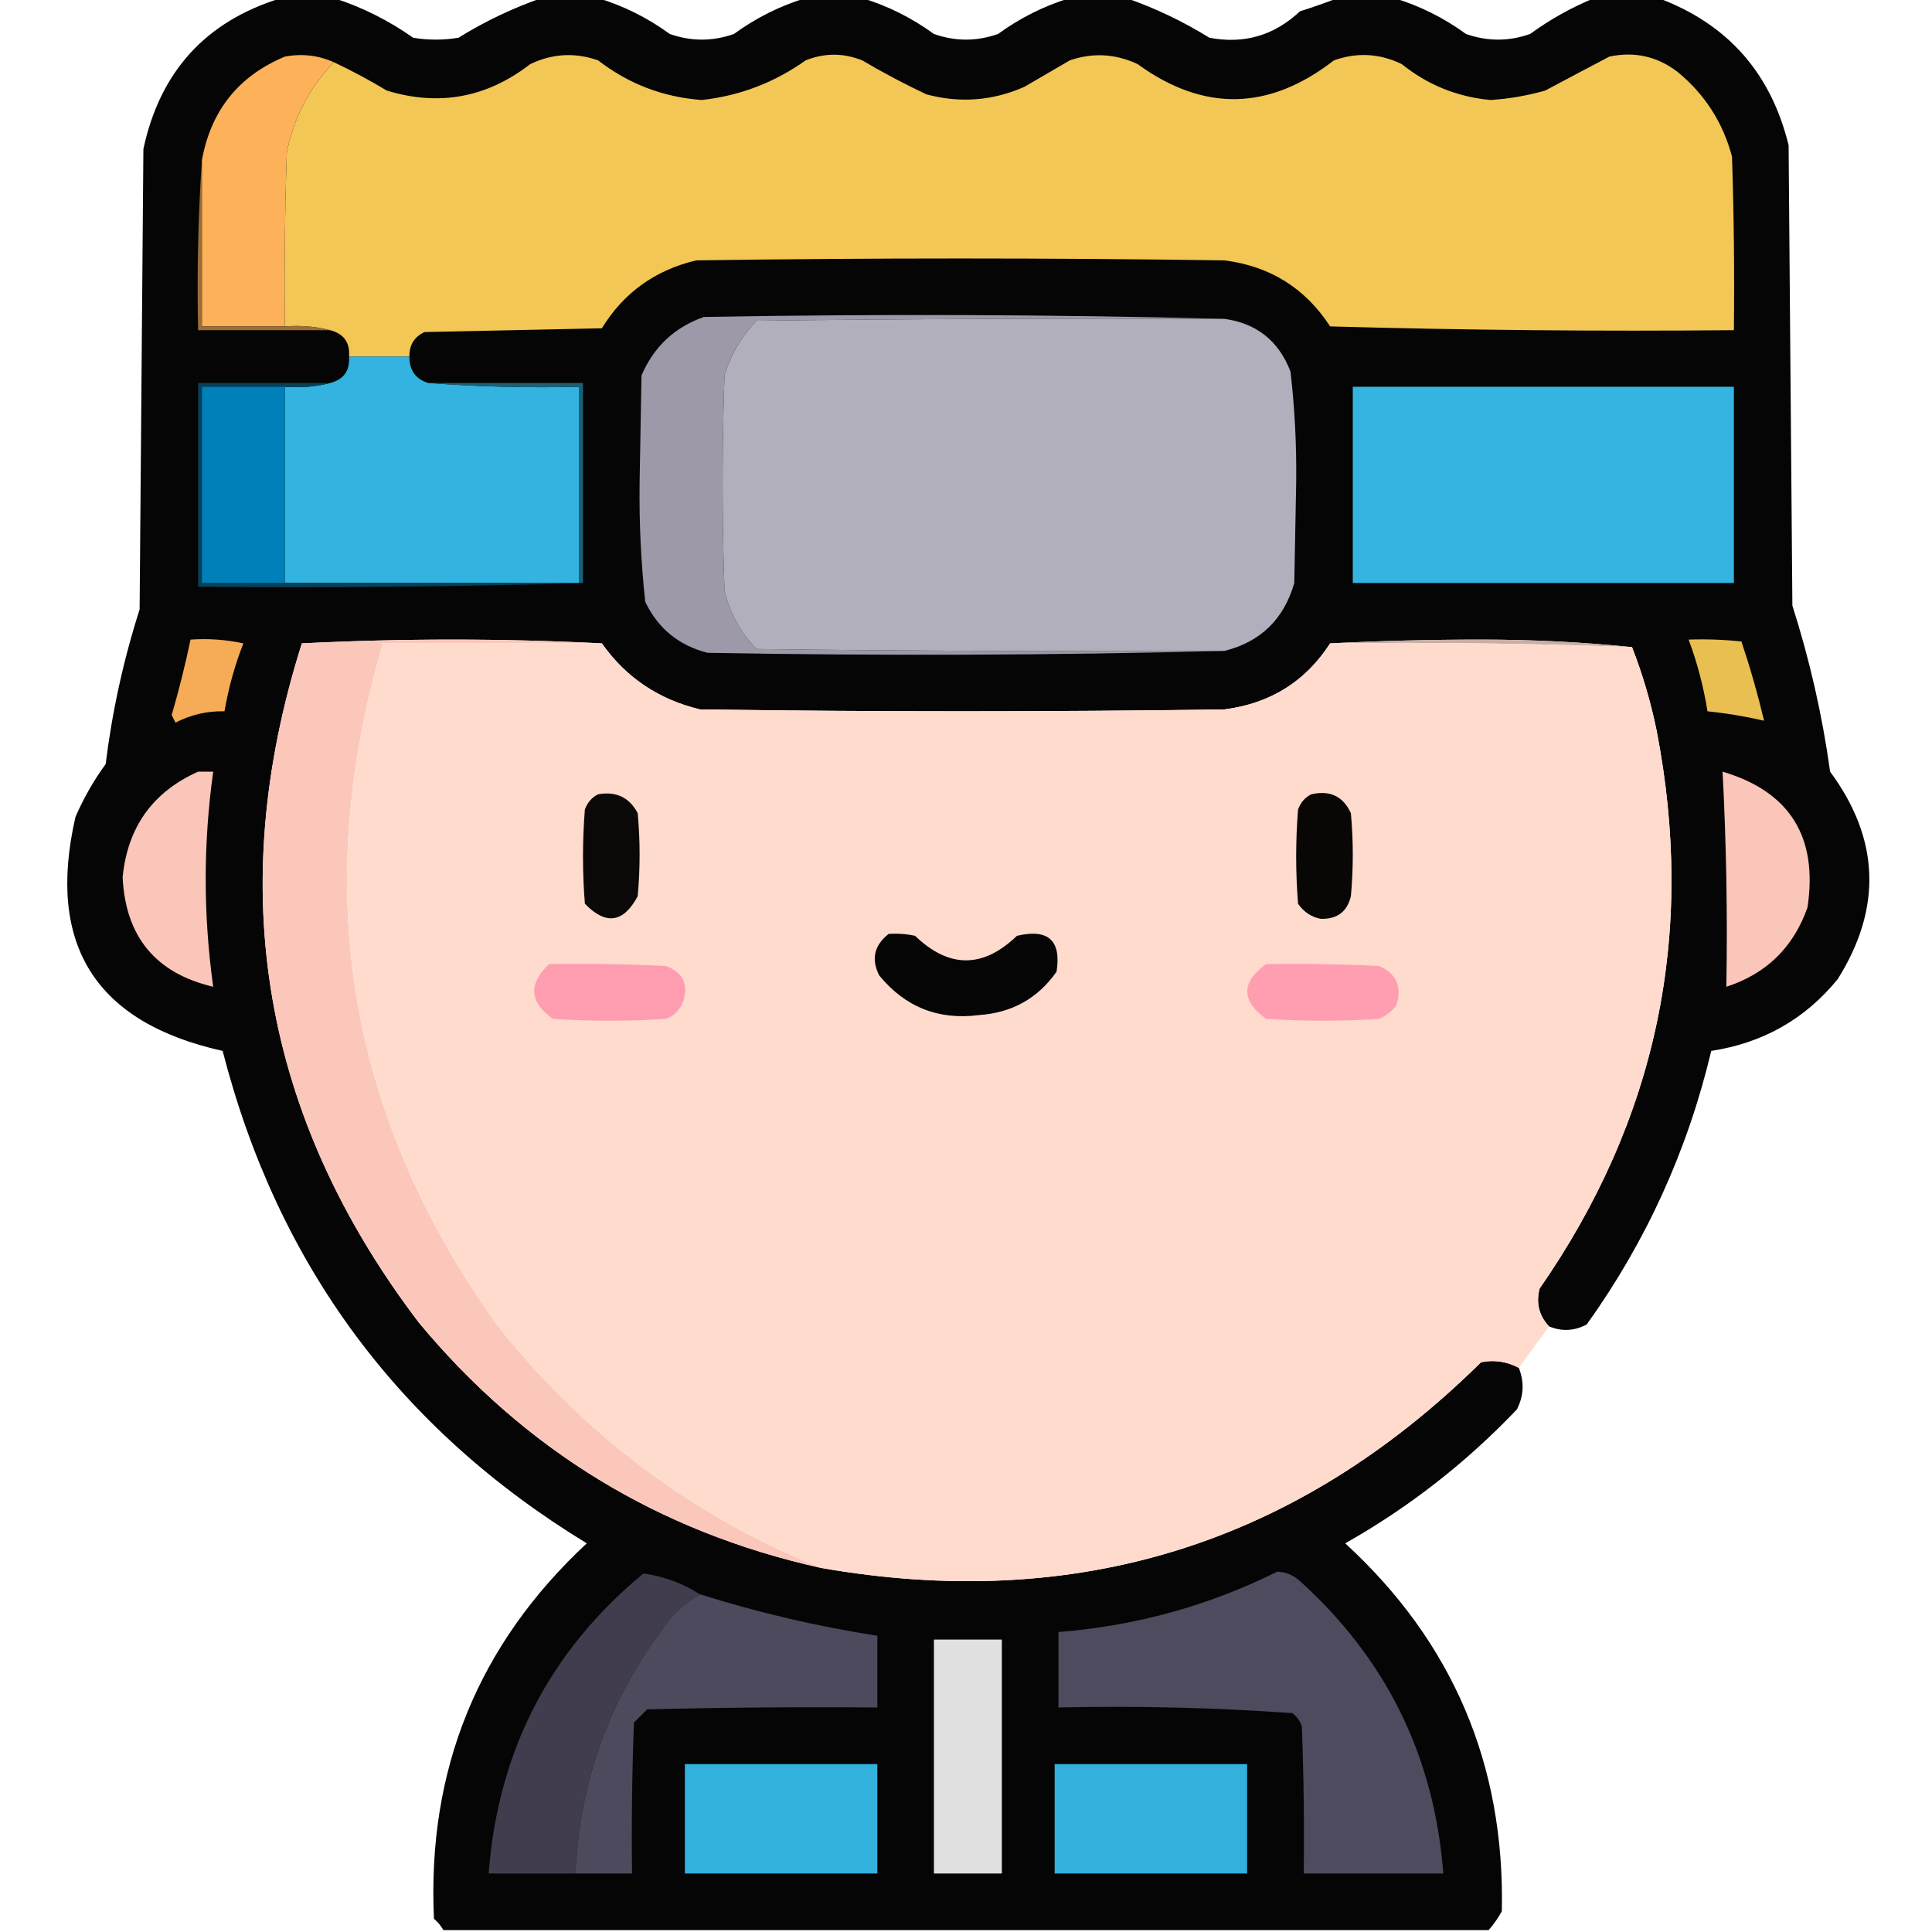 <?xml version="1.0" encoding="UTF-8"?>
<!DOCTYPE svg PUBLIC "-//W3C//DTD SVG 1.1//EN" "http://www.w3.org/Graphics/SVG/1.1/DTD/svg11.dtd">
<svg xmlns="http://www.w3.org/2000/svg" version="1.1" width="512px" height="512px" style="shape-rendering:geometricPrecision; text-rendering:geometricPrecision; image-rendering:optimizeQuality; fill-rule:evenodd; clip-rule:evenodd" xmlns:xlink="http://www.w3.org/1999/xlink">
<g><path style="opacity:0.983" fill="#020202" d="M 74.5,-0.5 C 79.167,-0.5 83.833,-0.5 88.5,-0.5C 95.955,1.894 102.955,5.394 109.5,10C 113.5,10.667 117.5,10.667 121.5,10C 128.509,5.661 135.842,2.161 143.5,-0.5C 148.5,-0.5 153.5,-0.5 158.5,-0.5C 165.288,1.561 171.622,4.727 177.5,9C 183.167,11 188.833,11 194.5,9C 200.378,4.727 206.712,1.561 213.5,-0.5C 218.5,-0.5 223.5,-0.5 228.5,-0.5C 235.288,1.561 241.622,4.727 247.5,9C 253.167,11 258.833,11 264.5,9C 270.378,4.727 276.712,1.561 283.5,-0.5C 288.5,-0.5 293.5,-0.5 298.5,-0.5C 306.127,2.145 313.46,5.645 320.5,10C 329.68,11.745 337.68,9.411 344.5,3C 347.98,1.897 351.313,0.731 354.5,-0.5C 359.5,-0.5 364.5,-0.5 369.5,-0.5C 376.288,1.561 382.622,4.727 388.5,9C 394.167,11 399.833,11 405.5,9C 410.863,5.102 416.53,1.935 422.5,-0.5C 428.167,-0.5 433.833,-0.5 439.5,-0.5C 457.821,6.329 469.321,19.329 474,38.5C 474.333,79.167 474.667,119.833 475,160.5C 479.594,174.877 482.927,189.543 485,204.5C 498.163,222.321 498.83,240.654 487,259.5C 478.362,270.075 467.195,276.408 453.5,278.5C 447.22,304.889 436.22,329.055 420.5,351C 417.21,352.735 413.877,352.901 410.5,351.5C 407.857,348.66 407.024,345.327 408,341.5C 439.144,296.665 449.478,247.332 439,193.5C 437.447,185.95 435.281,178.616 432.5,171.5C 419.517,170.167 406.184,169.501 392.5,169.5C 378.996,169.5 365.662,169.833 352.5,170.5C 345.981,180.605 336.648,186.438 324.5,188C 278.167,188.667 231.833,188.667 185.5,188C 174.521,185.362 165.855,179.529 159.5,170.5C 133.098,169.168 106.598,169.168 80,170.5C 59.251,236.012 69.585,296.012 111,350.5C 139.036,384.274 174.536,405.94 217.5,415.5C 285.314,427.393 343.647,409.227 392.5,361C 396.021,360.309 399.355,360.809 402.5,362.5C 403.989,366.243 403.822,369.91 402,373.5C 388.552,387.625 373.385,399.458 356.5,409C 385.001,435.178 398.835,467.678 398,506.5C 397.003,508.323 395.836,509.99 394.5,511.5C 302.167,511.5 209.833,511.5 117.5,511.5C 116.878,510.373 116.045,509.373 115,508.5C 113.174,468.998 126.674,435.832 155.5,409C 105.723,378.65 73.557,335.15 59,278.5C 25.241,270.994 12.241,250.327 20,216.5C 22.161,211.508 24.828,206.841 28,202.5C 29.724,188.549 32.724,174.882 37,161.5C 37.333,120.833 37.667,80.167 38,39.5C 42.399,18.939 54.566,5.606 74.5,-0.5 Z"/></g>
<g><path style="opacity:1" fill="#f3c755" d="M 108.5,94.5 C 103.167,94.5 97.833,94.5 92.5,94.5C 92.787,90.785 91.12,88.451 87.5,87.5C 83.702,86.517 79.702,86.183 75.5,86.5C 75.333,71.163 75.5,55.83 76,40.5C 77.812,31.207 81.979,23.207 88.5,16.5C 93.258,18.742 97.925,21.242 102.5,24C 116.352,28.23 129.018,25.897 140.5,17C 146.37,14.182 152.37,13.849 158.5,16C 166.616,22.261 175.782,25.761 186,26.5C 196.068,25.384 205.234,21.884 213.5,16C 218.5,14 223.5,14 228.5,16C 234.04,19.27 239.707,22.27 245.5,25C 254.4,27.392 263.067,26.726 271.5,23C 275.5,20.667 279.5,18.333 283.5,16C 289.614,13.9 295.614,14.234 301.5,17C 318.972,29.691 336.306,29.357 353.5,16C 359.645,13.815 365.645,14.148 371.5,17C 378.379,22.523 386.213,25.689 395,26.5C 399.92,26.183 404.754,25.349 409.5,24C 415.186,20.966 420.853,17.966 426.5,15C 433.141,13.594 439.141,14.927 444.5,19C 451.76,24.928 456.593,32.428 459,41.5C 459.5,56.83 459.667,72.163 459.5,87.5C 423.827,87.833 388.16,87.5 352.5,86.5C 345.901,76.364 336.568,70.53 324.5,69C 277.833,68.333 231.167,68.333 184.5,69C 173.6,71.584 165.267,77.584 159.5,87C 143.833,87.333 128.167,87.667 112.5,88C 109.778,89.272 108.444,91.439 108.5,94.5 Z"/></g>
<g><path style="opacity:1" fill="#fdb159" d="M 88.5,16.5 C 81.979,23.207 77.812,31.207 76,40.5C 75.5,55.83 75.333,71.163 75.5,86.5C 68.167,86.5 60.833,86.5 53.5,86.5C 53.5,71.833 53.5,57.167 53.5,42.5C 55.884,29.292 63.217,20.125 75.5,15C 80.026,14.151 84.36,14.651 88.5,16.5 Z"/></g>
<g><path style="opacity:1" fill="#9d99a9" d="M 324.5,84.5 C 283.165,84.333 241.832,84.5 200.5,85C 196.518,89.126 193.685,93.959 192,99.5C 191.333,118.5 191.333,137.5 192,156.5C 193.389,162.443 196.222,167.609 200.5,172C 241.832,172.5 283.165,172.667 324.5,172.5C 279.002,173.665 233.335,173.832 187.5,173C 179.889,171.054 174.389,166.554 171,159.5C 169.868,149.069 169.368,138.569 169.5,128C 169.667,118.5 169.833,109 170,99.5C 173.255,91.911 178.755,86.744 186.5,84C 232.668,83.168 278.668,83.335 324.5,84.5 Z"/></g>
<g><path style="opacity:1" fill="#b1afbb" d="M 324.5,84.5 C 333.069,85.706 338.902,90.373 342,98.5C 343.129,108.263 343.629,118.097 343.5,128C 343.333,136.833 343.167,145.667 343,154.5C 340.243,164.092 334.076,170.092 324.5,172.5C 283.165,172.667 241.832,172.5 200.5,172C 196.222,167.609 193.389,162.443 192,156.5C 191.333,137.5 191.333,118.5 192,99.5C 193.685,93.959 196.518,89.126 200.5,85C 241.832,84.5 283.165,84.333 324.5,84.5 Z"/></g>
<g><path style="opacity:1" fill="#9a6e36" d="M 53.5,42.5 C 53.5,57.167 53.5,71.833 53.5,86.5C 60.833,86.5 68.167,86.5 75.5,86.5C 79.702,86.183 83.702,86.517 87.5,87.5C 75.833,87.5 64.167,87.5 52.5,87.5C 52.171,72.324 52.504,57.324 53.5,42.5 Z"/></g>
<g><path style="opacity:1" fill="#33b4e0" d="M 92.5,94.5 C 97.833,94.5 103.167,94.5 108.5,94.5C 108.475,98.14 110.142,100.473 113.5,101.5C 126.656,102.496 139.99,102.829 153.5,102.5C 153.5,119.833 153.5,137.167 153.5,154.5C 127.5,154.5 101.5,154.5 75.5,154.5C 75.5,137.167 75.5,119.833 75.5,102.5C 79.702,102.817 83.702,102.483 87.5,101.5C 91.093,100.57 92.759,98.237 92.5,94.5 Z"/></g>
<g><path style="opacity:1" fill="#074059" d="M 87.5,101.5 C 83.702,102.483 79.702,102.817 75.5,102.5C 68.167,102.5 60.833,102.5 53.5,102.5C 53.5,119.833 53.5,137.167 53.5,154.5C 60.833,154.5 68.167,154.5 75.5,154.5C 101.5,154.5 127.5,154.5 153.5,154.5C 153.833,154.5 154.167,154.5 154.5,154.5C 120.671,155.498 86.671,155.832 52.5,155.5C 52.5,137.5 52.5,119.5 52.5,101.5C 64.167,101.5 75.833,101.5 87.5,101.5 Z"/></g>
<g><path style="opacity:1" fill="#0080b8" d="M 75.5,102.5 C 75.5,119.833 75.5,137.167 75.5,154.5C 68.167,154.5 60.833,154.5 53.5,154.5C 53.5,137.167 53.5,119.833 53.5,102.5C 60.833,102.5 68.167,102.5 75.5,102.5 Z"/></g>
<g><path style="opacity:1" fill="#34b4e0" d="M 358.5,102.5 C 392.167,102.5 425.833,102.5 459.5,102.5C 459.5,119.833 459.5,137.167 459.5,154.5C 425.833,154.5 392.167,154.5 358.5,154.5C 358.5,137.167 358.5,119.833 358.5,102.5 Z"/></g>
<g><path style="opacity:1" fill="#1c6078" d="M 113.5,101.5 C 127.167,101.5 140.833,101.5 154.5,101.5C 154.5,119.167 154.5,136.833 154.5,154.5C 154.167,154.5 153.833,154.5 153.5,154.5C 153.5,137.167 153.5,119.833 153.5,102.5C 139.99,102.829 126.656,102.496 113.5,101.5 Z"/></g>
<g><path style="opacity:1" fill="#c9aea3" d="M 352.5,170.5 C 365.662,169.833 378.996,169.5 392.5,169.5C 406.184,169.501 419.517,170.167 432.5,171.5C 405.908,170.509 379.241,170.176 352.5,170.5 Z"/></g>
<g><path style="opacity:1" fill="#f6ac57" d="M 50.5,169.5 C 55.214,169.173 59.88,169.507 64.5,170.5C 62.208,176.336 60.541,182.336 59.5,188.5C 54.908,188.398 50.575,189.398 46.5,191.5C 46.167,190.833 45.833,190.167 45.5,189.5C 47.421,182.896 49.087,176.23 50.5,169.5 Z"/></g>
<g><path style="opacity:1" fill="#fbc7bb" d="M 159.5,170.5 C 140.167,170.5 120.833,170.5 101.5,170.5C 82.126,235.961 92.293,296.294 132,351.5C 155.001,380.355 183.501,401.688 217.5,415.5C 174.536,405.94 139.036,384.274 111,350.5C 69.585,296.012 59.251,236.012 80,170.5C 106.598,169.168 133.098,169.168 159.5,170.5 Z"/></g>
<g><path style="opacity:1" fill="#fedbcd" d="M 159.5,170.5 C 165.855,179.529 174.521,185.362 185.5,188C 231.833,188.667 278.167,188.667 324.5,188C 336.648,186.438 345.981,180.605 352.5,170.5C 379.241,170.176 405.908,170.509 432.5,171.5C 435.281,178.616 437.447,185.95 439,193.5C 449.478,247.332 439.144,296.665 408,341.5C 407.024,345.327 407.857,348.66 410.5,351.5C 407.809,355.185 405.142,358.852 402.5,362.5C 399.355,360.809 396.021,360.309 392.5,361C 343.647,409.227 285.314,427.393 217.5,415.5C 183.501,401.688 155.001,380.355 132,351.5C 92.293,296.294 82.126,235.961 101.5,170.5C 120.833,170.5 140.167,170.5 159.5,170.5 Z"/></g>
<g><path style="opacity:1" fill="#e9bf51" d="M 447.5,169.5 C 452.179,169.334 456.845,169.501 461.5,170C 463.812,176.915 465.812,183.915 467.5,191C 462.641,189.864 457.641,189.031 452.5,188.5C 451.464,181.981 449.797,175.648 447.5,169.5 Z"/></g>
<g><path style="opacity:1" fill="#fac6b9" d="M 52.5,204.5 C 53.833,204.5 55.167,204.5 56.5,204.5C 53.854,223.503 53.854,242.503 56.5,261.5C 41.272,257.93 33.272,248.263 32.5,232.5C 33.794,219.217 40.461,209.884 52.5,204.5 Z"/></g>
<g><path style="opacity:1" fill="#fac6b9" d="M 456.5,204.5 C 474.328,209.789 481.828,221.789 479,240.5C 475.274,251.06 468.107,258.06 457.5,261.5C 457.831,242.535 457.497,223.535 456.5,204.5 Z"/></g>
<g><path style="opacity:1" fill="#0a0908" d="M 158.5,210.5 C 163.28,209.641 166.78,211.308 169,215.5C 169.667,222.833 169.667,230.167 169,237.5C 165.225,244.574 160.558,245.241 155,239.5C 154.333,231.167 154.333,222.833 155,214.5C 155.69,212.65 156.856,211.316 158.5,210.5 Z"/></g>
<g><path style="opacity:1" fill="#080706" d="M 347.5,210.5 C 352.439,209.352 355.939,211.019 358,215.5C 358.667,222.833 358.667,230.167 358,237.5C 357.018,241.624 354.352,243.624 350,243.5C 347.497,243.01 345.497,241.677 344,239.5C 343.333,231.167 343.333,222.833 344,214.5C 344.69,212.65 345.856,211.316 347.5,210.5 Z"/></g>
<g><path style="opacity:1" fill="#060505" d="M 235.5,247.5 C 237.857,247.337 240.19,247.503 242.5,248C 251.5,256.667 260.5,256.667 269.5,248C 277.791,246.045 281.291,249.212 280,257.5C 275.066,264.554 268.233,268.388 259.5,269C 248.718,270.406 239.884,266.906 233,258.5C 230.826,254.193 231.659,250.526 235.5,247.5 Z"/></g>
<g><path style="opacity:1" fill="#ff9db0" d="M 145.5,255.5 C 155.839,255.334 166.172,255.5 176.5,256C 181.038,257.713 182.538,260.88 181,265.5C 180.167,267.667 178.667,269.167 176.5,270C 166.5,270.667 156.5,270.667 146.5,270C 140.292,265.58 139.958,260.747 145.5,255.5 Z"/></g>
<g><path style="opacity:1" fill="#ff9eb0" d="M 335.5,255.5 C 345.506,255.334 355.506,255.5 365.5,256C 370.143,258.072 371.643,261.572 370,266.5C 368.786,268.049 367.286,269.215 365.5,270C 355.5,270.667 345.5,270.667 335.5,270C 328.899,265.171 328.899,260.338 335.5,255.5 Z"/></g>
<g><path style="opacity:1" fill="#413d4e" d="M 185.5,422.5 C 181.232,424.933 177.732,428.266 175,432.5C 161.048,451.519 153.548,472.853 152.5,496.5C 144.833,496.5 137.167,496.5 129.5,496.5C 131.962,464.072 145.629,437.572 170.5,417C 175.898,417.744 180.898,419.577 185.5,422.5 Z"/></g>
<g><path style="opacity:1" fill="#4e4b5e" d="M 338.5,416.5 C 340.783,416.608 342.783,417.441 344.5,419C 367.448,439.731 380.115,465.564 382.5,496.5C 370.167,496.5 357.833,496.5 345.5,496.5C 345.667,483.496 345.5,470.496 345,457.5C 344.535,456.069 343.701,454.903 342.5,454C 321.9,452.535 301.234,452.035 280.5,452.5C 280.5,445.833 280.5,439.167 280.5,432.5C 300.967,430.886 320.3,425.552 338.5,416.5 Z"/></g>
<g><path style="opacity:1" fill="#4d4a5d" d="M 185.5,422.5 C 200.872,427.341 216.539,431.008 232.5,433.5C 232.5,439.833 232.5,446.167 232.5,452.5C 212.164,452.333 191.831,452.5 171.5,453C 170.333,454.167 169.167,455.333 168,456.5C 167.5,469.829 167.333,483.163 167.5,496.5C 162.5,496.5 157.5,496.5 152.5,496.5C 153.548,472.853 161.048,451.519 175,432.5C 177.732,428.266 181.232,424.933 185.5,422.5 Z"/></g>
<g><path style="opacity:1" fill="#e1e1e1" d="M 247.5,434.5 C 253.5,434.5 259.5,434.5 265.5,434.5C 265.5,455.167 265.5,475.833 265.5,496.5C 259.5,496.5 253.5,496.5 247.5,496.5C 247.5,475.833 247.5,455.167 247.5,434.5 Z"/></g>
<g><path style="opacity:1" fill="#33b1dd" d="M 181.5,467.5 C 198.5,467.5 215.5,467.5 232.5,467.5C 232.5,477.167 232.5,486.833 232.5,496.5C 215.5,496.5 198.5,496.5 181.5,496.5C 181.5,486.833 181.5,477.167 181.5,467.5 Z"/></g>
<g><path style="opacity:1" fill="#33b1dc" d="M 279.5,467.5 C 296.5,467.5 313.5,467.5 330.5,467.5C 330.5,477.167 330.5,486.833 330.5,496.5C 313.5,496.5 296.5,496.5 279.5,496.5C 279.5,486.833 279.5,477.167 279.5,467.5 Z"/></g>
</svg>
